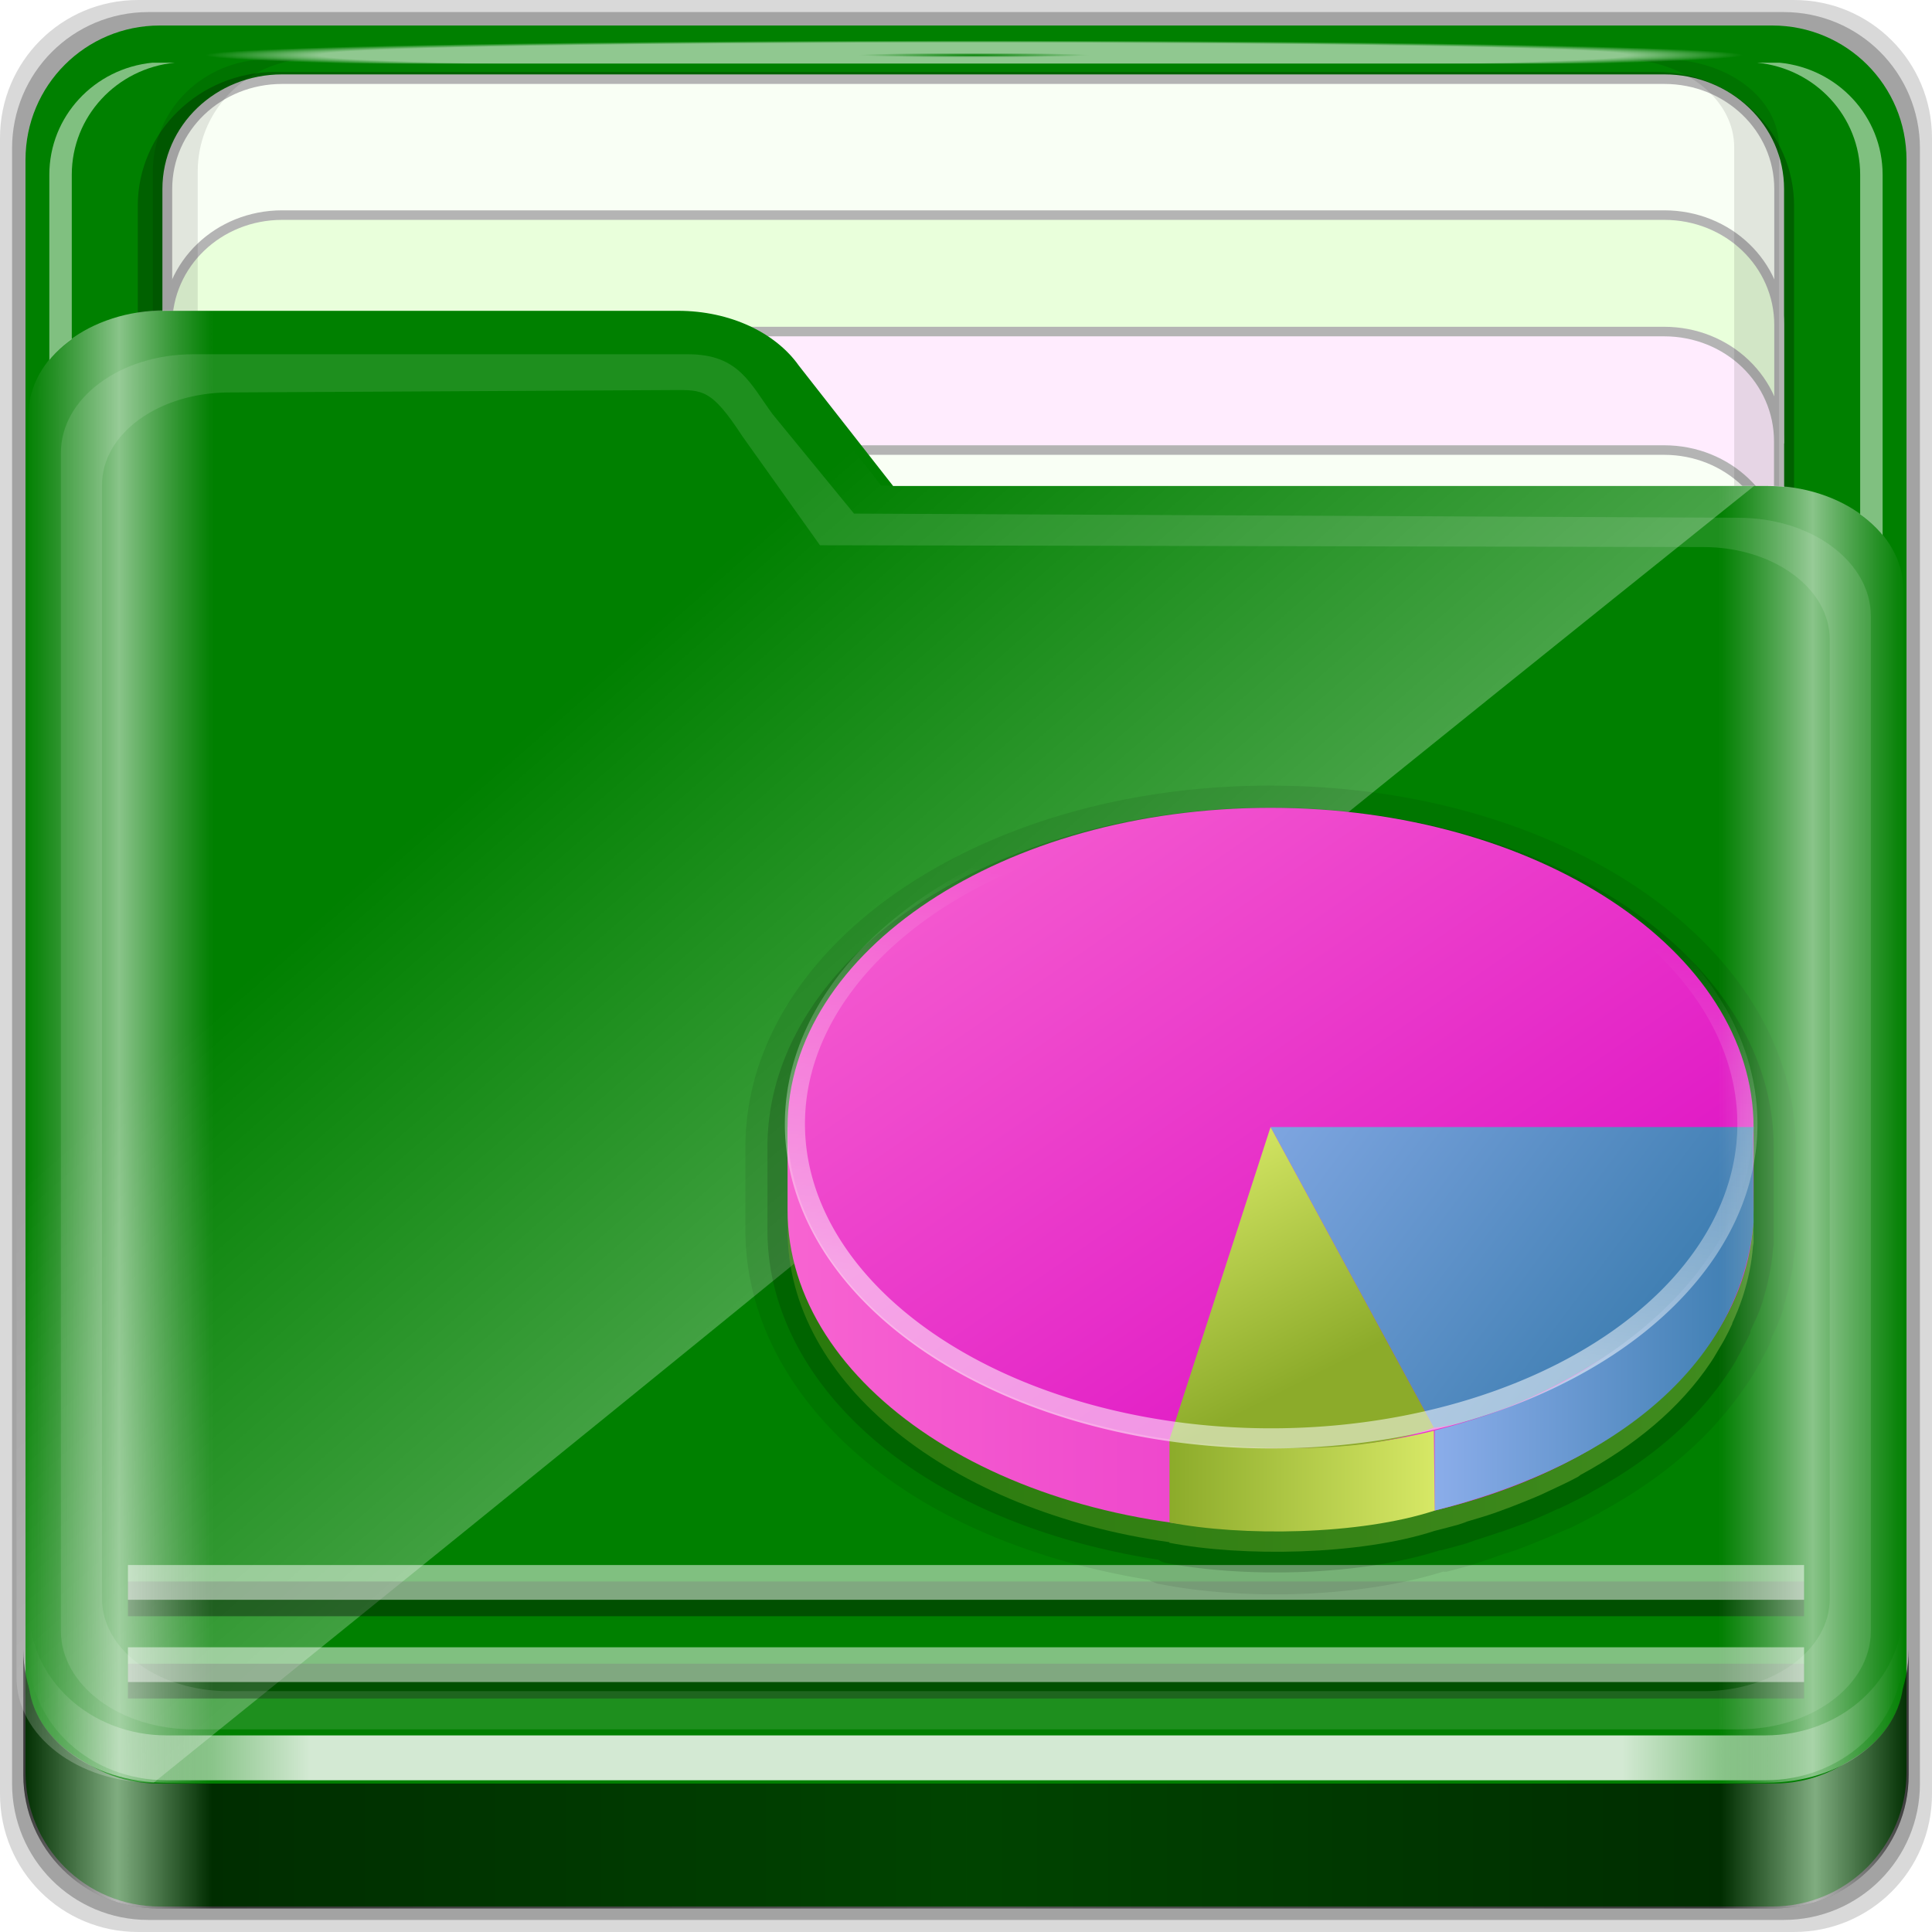 <?xml version="1.0" encoding="UTF-8" standalone="no"?>
<!-- Created with Inkscape (http://www.inkscape.org/) -->

<svg
   xmlns:dc="http://purl.org/dc/elements/1.1/"
   xmlns:cc="http://creativecommons.org/ns#"
   xmlns:rdf="http://www.w3.org/1999/02/22-rdf-syntax-ns#"
   xmlns:svg="http://www.w3.org/2000/svg"
   xmlns="http://www.w3.org/2000/svg"
   xmlns:xlink="http://www.w3.org/1999/xlink"
   xmlns:sodipodi="http://sodipodi.sourceforge.net/DTD/sodipodi-0.dtd"
   xmlns:inkscape="http://www.inkscape.org/namespaces/inkscape"
   width="96"
   height="96"
   viewBox="0 0 96 96"
   id="svg3506"
   version="1.1"
   inkscape:version="0.91 r13725"
   sodipodi:docname="baobab.svg">
  <title
     id="title4910">Folders-Lila-HD</title>
  <defs
     id="defs3508">
    <linearGradient
       id="linearGradient3832-2">
      <stop
         style="stop-color:#d8d8d8;stop-opacity:0;"
         offset="0"
         id="stop3834-7" />
      <stop
         id="stop3842-3"
         offset="0.05"
         style="stop-color:#ffffff;stop-opacity:1;" />
      <stop
         style="stop-color:#d8d8d8;stop-opacity:0;"
         offset="0.1"
         id="stop3846-7" />
      <stop
         id="stop3840-7"
         offset="0.5"
         style="stop-color:#d8d8d8;stop-opacity:0;" />
      <stop
         style="stop-color:#d8d8d8;stop-opacity:0;"
         offset="0.9"
         id="stop3844-4" />
      <stop
         id="stop3848-1"
         offset="0.95"
         style="stop-color:#ffffff;stop-opacity:1;" />
      <stop
         style="stop-color:#d8d8d8;stop-opacity:0;"
         offset="1"
         id="stop3836-3" />
    </linearGradient>
    <inkscape:path-effect
       is_visible="true"
       id="path-effect4110"
       effect="spiro" />
    <inkscape:path-effect
       effect="spiro"
       id="path-effect4115"
       is_visible="true" />
    <inkscape:path-effect
       effect="spiro"
       id="path-effect4123"
       is_visible="true" />
    <linearGradient
       y2="34.832"
       x2="22.635"
       y1="59.746"
       x1="44.726"
       gradientTransform="matrix(0.993,0,0,0.981,-0.545,962.265)"
       gradientUnits="userSpaceOnUse"
       id="linearGradient7781"
       xlink:href="#linearGradient4125"
       inkscape:collect="always" />
    <linearGradient
       inkscape:collect="always"
       id="linearGradient4125">
      <stop
         style="stop-color:#ffffff;stop-opacity:1;"
         offset="0"
         id="stop4127" />
      <stop
         style="stop-color:#ffffff;stop-opacity:0;"
         offset="1"
         id="stop4129" />
    </linearGradient>
    <linearGradient
       id="linearGradient3298">
      <stop
         style="stop-color:#000000;stop-opacity:1;"
         offset="0"
         id="stop3300" />
      <stop
         id="stop3302"
         offset="0.05"
         style="stop-color:#ffffff;stop-opacity:1;" />
      <stop
         style="stop-color:#000000;stop-opacity:1;"
         offset="0.1"
         id="stop3304" />
      <stop
         id="stop3306"
         offset="0.5"
         style="stop-color:#000000;stop-opacity:0.498;" />
      <stop
         style="stop-color:#000000;stop-opacity:1;"
         offset="0.9"
         id="stop3308" />
      <stop
         id="stop3310"
         offset="0.95"
         style="stop-color:#ffffff;stop-opacity:1;" />
      <stop
         style="stop-color:#000000;stop-opacity:1;"
         offset="1"
         id="stop3312" />
    </linearGradient>
    <linearGradient
       inkscape:collect="always"
       xlink:href="#linearGradient4188"
       id="linearGradient3891"
       gradientUnits="userSpaceOnUse"
       gradientTransform="matrix(1.115,0,0,1.115,-6.231,949.365)"
       x1="6.25"
       y1="80.625"
       x2="89.75"
       y2="80.625" />
    <linearGradient
       id="linearGradient4188">
      <stop
         style="stop-color:#ffffff;stop-opacity:0;"
         offset="0"
         id="stop4190" />
      <stop
         id="stop4198"
         offset="0.15"
         style="stop-color:#ffffff;stop-opacity:1;" />
      <stop
         id="stop4196"
         offset="0.85"
         style="stop-color:#ffffff;stop-opacity:1;" />
      <stop
         style="stop-color:#ffffff;stop-opacity:0;"
         offset="1"
         id="stop4192" />
    </linearGradient>
    <linearGradient
       gradientTransform="matrix(0.993,0,0,0.981,-0.663,961.333)"
       inkscape:collect="always"
       xlink:href="#linearGradient3298"
       id="linearGradient3893"
       gradientUnits="userSpaceOnUse"
       x1="1.121"
       y1="84.063"
       x2="95.496"
       y2="84.063" />
    <radialGradient
       inkscape:collect="always"
       xlink:href="#linearGradient4188"
       id="radialGradient4678"
       cx="48.393"
       cy="959.505"
       fx="48.393"
       fy="959.505"
       r="38.214"
       gradientTransform="matrix(1,0,0,0.019,0,940.87)"
       gradientUnits="userSpaceOnUse" />
    <filter
       inkscape:collect="always"
       style="color-interpolation-filters:sRGB"
       id="filter4819"
       x="-0.016"
       width="1.033"
       y="-0.02"
       height="1.04">
      <feGaussianBlur
         inkscape:collect="always"
         stdDeviation="0.603"
         id="feGaussianBlur4821" />
    </filter>
    <linearGradient
       y2="47.473"
       x2="89.924"
       y1="47.473"
       x1="6.076"
       gradientTransform="matrix(1.115,0,0,1.036,-5.522,2.796)"
       gradientUnits="userSpaceOnUse"
       id="linearGradient4763"
       xlink:href="#linearGradient3832-2"
       inkscape:collect="always" />
    <inkscape:path-effect
       is_visible="true"
       id="path-effect4110-8"
       effect="spiro" />
    <inkscape:path-effect
       effect="spiro"
       id="path-effect4115-3"
       is_visible="true" />
    <inkscape:path-effect
       effect="spiro"
       id="path-effect4123-7"
       is_visible="true" />
    <linearGradient
       inkscape:collect="always"
       xlink:href="#linearGradient6719-4"
       id="linearGradient3881"
       x1="34"
       y1="66.02"
       x2="82"
       y2="66.02"
       gradientUnits="userSpaceOnUse" />
    <linearGradient
       id="linearGradient6719-4">
      <stop
         id="stop6721-4"
         style="stop-color:#8cab2a;stop-opacity:1"
         offset="0" />
      <stop
         id="stop6723-4"
         style="stop-color:#d7e866;stop-opacity:1"
         offset="1" />
    </linearGradient>
    <linearGradient
       inkscape:collect="always"
       xlink:href="#linearGradient6699-3"
       id="linearGradient3890"
       x1="34"
       y1="67.035"
       x2="82"
       y2="67.035"
       gradientUnits="userSpaceOnUse" />
    <linearGradient
       id="linearGradient6699-3">
      <stop
         id="stop6701-7"
         style="stop-color:#f764d1;stop-opacity:1;"
         offset="0" />
      <stop
         id="stop6295"
         style="stop-color:#e11cc6;stop-opacity:1;"
         offset="1" />
    </linearGradient>
    <linearGradient
       x1="-26.434"
       y1="14.381"
       x2="-15.63"
       y2="30.013"
       id="linearGradient4154"
       xlink:href="#linearGradient6699-3"
       gradientUnits="userSpaceOnUse"
       gradientTransform="matrix(1.996,0,0,1.996,95.191,14.107)" />
    <linearGradient
       inkscape:collect="always"
       xlink:href="#linearGradient6711-3"
       id="linearGradient3873"
       x1="66.158"
       y1="72.645"
       x2="82"
       y2="72.645"
       gradientUnits="userSpaceOnUse" />
    <linearGradient
       id="linearGradient6711-3">
      <stop
         id="stop6713-9"
         style="stop-color:#8badea;stop-opacity:1"
         offset="0" />
      <stop
         id="stop6715-2"
         style="stop-color:#3b7caf;stop-opacity:1"
         offset="1" />
    </linearGradient>
    <linearGradient
       x1="-19.536"
       y1="21.995"
       x2="-8.76"
       y2="30.07"
       id="linearGradient4156"
       xlink:href="#linearGradient6711-3"
       gradientUnits="userSpaceOnUse"
       gradientTransform="matrix(1.996,0,0,1.996,95.191,14.107)" />
    <linearGradient
       inkscape:collect="always"
       xlink:href="#linearGradient6719-4"
       id="linearGradient3898"
       x1="52.976"
       y1="80.497"
       x2="66.158"
       y2="80.497"
       gradientUnits="userSpaceOnUse" />
    <linearGradient
       x1="-17.863"
       y1="30.828"
       x2="-20.822"
       y2="25.015"
       id="linearGradient4158"
       xlink:href="#linearGradient6719-4"
       gradientUnits="userSpaceOnUse"
       gradientTransform="matrix(1.996,0,0,1.996,95.191,14.107)" />
    <linearGradient
       inkscape:collect="always"
       xlink:href="#linearGradient4125"
       id="linearGradient11778"
       gradientUnits="userSpaceOnUse"
       x1="-20.75"
       y1="29"
       x2="-19.5"
       y2="18.75" />
  </defs>
  <sodipodi:namedview
     id="base"
     pagecolor="#ffffff"
     bordercolor="#666666"
     borderopacity="1.0"
     inkscape:pageopacity="0.00784314"
     inkscape:pageshadow="2"
     inkscape:zoom="5.6"
     inkscape:cx="-20.670099"
     inkscape:cy="39.169756"
     inkscape:document-units="px"
     inkscape:current-layer="layer1"
     showgrid="false"
     units="px"
     inkscape:showpageshadow="false"
     showguides="true"
     inkscape:guide-bbox="true"
     inkscape:snap-global="true"
     inkscape:snap-to-guides="false"
     inkscape:window-width="1280"
     inkscape:window-height="966"
     inkscape:window-x="0"
     inkscape:window-y="0"
     inkscape:window-maximized="1">
    <sodipodi:guide
       position="51.607,1.071"
       orientation="0,1"
       id="guide4528" />
    <sodipodi:guide
       position="37.628,7.702"
       orientation="0,1"
       id="guide4542" />
  </sodipodi:namedview>
  <g
     inkscape:groupmode="layer"
     id="layer2"
     inkscape:label="ultimo"
     style="display:inline">
    <path
       inkscape:connector-curvature="0"
       id="path3897"
       d="m 89.143,-2e-5 -82.286,0 C 3.058,-2e-5 5e-6,3.058 5e-6,6.857 l 0,82.286 c 0,3.799 3.058,6.857 6.857,6.857 l 82.286,0 c 3.799,0 6.857,-3.058 6.857,-6.857 l 0,-82.286 c 0,-3.799 -3.058,-6.857 -6.857,-6.857 z"
       style="display:inline;opacity:0.15;fill:#000000;fill-opacity:1;fill-rule:nonzero;stroke:none;enable-background:new" />
    <path
       style="display:inline;opacity:0.25;fill:#000000;fill-opacity:1;fill-rule:nonzero;stroke:none;enable-background:new"
       d="m 88.629,0.6 -81.257,0 C 3.62,0.6 0.6,3.62 0.6,7.371 l 0,81.257 C 0.6,92.38 3.62,95.4 7.371,95.4 l 81.257,0 C 92.38,95.4 95.4,92.38 95.4,88.629 l 0,-81.257 C 95.4,3.62 92.38,0.6 88.629,0.6 Z"
       id="path3895"
       inkscape:connector-curvature="0" />
  </g>
  <g
     inkscape:groupmode="layer"
     id="layer3"
     inkscape:label="colore-sotto"
     style="display:inline">
    <path
       inkscape:connector-curvature="0"
       id="rect2419-1"
       d="m 88.057,1.267 -80.114,0 c -3.699,0 -6.676,2.978 -6.676,6.676 l 0,80.114 c 0,3.699 2.978,6.676 6.676,6.676 l 80.114,0 c 3.699,0 6.676,-2.978 6.676,-6.676 l 0,-80.114 c 0,-3.699 -2.978,-6.676 -6.676,-6.676 z"
       style="display:inline;fill:#008000;fill-opacity:1;fill-rule:nonzero;stroke:none;stroke-width:0.334;stroke-miterlimit:4;stroke-dasharray:none;stroke-opacity:1;enable-background:new" />
  </g>
  <g
     inkscape:groupmode="layer"
     id="layer4"
     inkscape:label="interno">
    <g
       transform="translate(0.709,-955.42)"
       style="display:inline"
       id="g4577">
      <path
         style="display:inline;opacity:0.5;fill:#ffffff;fill-opacity:1;fill-rule:nonzero;stroke:none;enable-background:new"
         d="m 115.708,79.154 0,1 c 0.262,2.594 2.46,4.594 5.125,4.594 l 61.562,0 c 2.665,0 4.863,-2 5.125,-4.594 l 0,-1 c -0.262,2.594 -2.46,4.594 -5.125,4.594 l -61.562,0 c -2.665,0 -4.863,-2 -5.125,-4.594 z"
         id="path4815"
         inkscape:connector-curvature="0"
         transform="matrix(0,-1.086,1.115,0,-1.657,1162.182)" />
      <path
         inkscape:connector-curvature="0"
         id="path3896"
         d="m 115.708,8.643 0,-1 c 0.262,-2.594 2.46,-4.594 5.125,-4.594 l 61.562,0 c 2.665,0 4.863,2 5.125,4.594 l 0,1 c -0.262,-2.594 -2.46,-4.594 -5.125,-4.594 l -61.562,0 c -2.665,0 -4.863,2 -5.125,4.594 z"
         style="display:inline;opacity:0.5;fill:#ffffff;fill-opacity:1;fill-rule:nonzero;stroke:none;enable-background:new"
         transform="matrix(0,-1.086,1.115,0,-1.657,1162.182)" />
      <path
         sodipodi:nodetypes="sssssssss"
         inkscape:connector-curvature="0"
         id="path4849"
         d="m 243.29,55.018 c -3.379,0 -6.125,2.746 -6.125,6.125 l 0,61.562 c 0,3.379 2.746,6.125 6.125,6.125 l 61.562,0 c 3.379,0 6.125,-2.746 6.125,-6.125 l 0,-61.562 c 0,-3.379 -2.746,-6.125 -6.125,-6.125 z"
         style="color:#000000;font-style:normal;font-variant:normal;font-weight:normal;font-stretch:normal;font-size:medium;line-height:normal;font-family:Sans;-inkscape-font-specification:Sans;text-indent:0;text-align:start;text-decoration:none;text-decoration-line:none;letter-spacing:normal;word-spacing:normal;text-transform:none;direction:ltr;block-progression:tb;writing-mode:lr-tb;baseline-shift:baseline;text-anchor:start;display:inline;overflow:visible;visibility:visible;opacity:0.245;fill:#000000;fill-opacity:1;fill-rule:nonzero;stroke:none;stroke-width:2;marker:none;enable-background:accumulate"
         transform="matrix(0,-1.086,1.115,0,-55.208,1296.717)" />
      <path
         style="display:inline;fill:#f9fff5;fill-opacity:1;fill-rule:nonzero;stroke:#b4b4b4;stroke-width:0.437;stroke-miterlimit:4;stroke-dasharray:none;stroke-opacity:1;enable-background:new"
         d="m 214.62,85.156 c 0,-2.843 -2.242,-5.119 -5.026,-5.119 l -30.722,0 c 2.784,0 5.026,2.276 5.026,5.119 l 0,61.594 c 0,2.843 -2.242,5.119 -5.026,5.119 l 30.722,0 c 2.784,0 5.026,-2.276 5.026,-5.119 l 0,-61.594 z"
         id="path4046"
         inkscape:connector-curvature="0"
         transform="matrix(0,-1.086,1.115,0,-81.637,1192.431)" />
      <path
         inkscape:connector-curvature="0"
         id="path3899"
         d="m 208.4,85.156 c 0,-2.843 -2.242,-5.119 -5.026,-5.119 l -5.422,0 c 2.784,0 5.026,2.276 5.026,5.119 l 0,61.594 c 0,2.843 -2.242,5.119 -5.026,5.119 l 5.422,0 c 2.784,0 5.026,-2.276 5.026,-5.119 l 0,-61.594 z"
         style="display:inline;fill:#e9ffdb;fill-opacity:1;fill-rule:nonzero;stroke:#b4b4b4;stroke-width:0.437;stroke-miterlimit:4;stroke-dasharray:none;stroke-opacity:1;enable-background:new"
         transform="matrix(0,-1.086,1.115,0,-81.637,1192.431)" />
      <path
         style="display:inline;fill:#ffecfe;fill-opacity:1;fill-rule:nonzero;stroke:#b4b4b4;stroke-width:0.437;stroke-miterlimit:4;stroke-dasharray:none;stroke-opacity:1;enable-background:new"
         d="m 203.072,85.165 c 0,-2.842 -2.242,-5.117 -5.026,-5.117 l -5.422,0 c 2.784,0 5.026,2.275 5.026,5.117 l 0,61.576 c 0,2.842 -2.242,5.117 -5.026,5.117 l 5.422,0 c 2.784,0 5.026,-2.275 5.026,-5.117 l 0,-61.576 z"
         id="path3086"
         inkscape:connector-curvature="0"
         transform="matrix(0,-1.086,1.115,0,-81.637,1192.431)" />
      <path
         style="display:inline;opacity:0.1;fill:#000000;fill-opacity:1;fill-rule:nonzero;stroke:none;enable-background:new"
         d="m 127.618,73.032 0,1.469 c 0,2.843 1.789,5.125 4.017,5.125 l 48.254,0 c 2.228,0 4.017,-2.282 4.017,-5.125 l 0,-1.469 c -0.205,2.594 -1.928,4.594 -4.017,4.594 l -48.254,0 c -2.089,0 -3.812,-2 -4.017,-4.594 z"
         id="path4810"
         inkscape:connector-curvature="0"
         transform="matrix(0,-1.086,1.115,0,-1.091,1158.091)" />
      <path
         inkscape:connector-curvature="0"
         id="path3898"
         d="m 112.094,13.748 0,-1.469 c 0,-2.843 2.282,-5.125 5.125,-5.125 l 61.562,0 c 2.843,0 5.125,2.282 5.125,5.125 l 0,1.469 c -0.262,-2.594 -2.46,-4.594 -5.125,-4.594 l -61.562,0 c -2.665,0 -4.863,2 -5.125,4.594 z"
         style="display:inline;opacity:0.1;fill:#000000;fill-opacity:1;fill-rule:nonzero;stroke:none;enable-background:new"
         transform="matrix(0,-1.086,1.115,0,-1.091,1158.091)" />
      <path
         style="display:inline;opacity:0.3;fill:#000000;fill-opacity:1;fill-rule:nonzero;stroke:none;enable-background:new"
         d="m 0.45,1037.38 0,6.238 c 0,3.678 2.994,6.633 6.7,6.633 l 80.281,0 c 3.706,0 6.7,-2.955 6.7,-6.633 l 0,-6.238 c 0,3.678 -2.994,6.664 -6.7,6.664 l -80.281,0 c -3.706,0 -6.7,-2.986 -6.7,-6.664 z"
         id="path3871"
         inkscape:connector-curvature="0" />
      <path
         inkscape:connector-curvature="0"
         id="path3876"
         d="m 0.45,1037.38 0,6.238 c 0,3.678 2.994,6.633 6.7,6.633 l 80.281,0 c 3.706,0 6.7,-2.955 6.7,-6.633 l 0,-6.238 c 0,3.678 -2.994,6.664 -6.7,6.664 l -80.281,0 c -3.706,0 -6.7,-2.986 -6.7,-6.664 z"
         style="display:inline;opacity:0.5;fill:url(#linearGradient3893);fill-opacity:1;fill-rule:nonzero;stroke:none;enable-background:new" />
    </g>
  </g>
  <g
     inkscape:groupmode="layer"
     id="layer5"
     inkscape:label="colore-sopra">
    <path
       style="display:inline;fill:#008000;fill-opacity:1;fill-rule:nonzero;stroke:none;stroke-width:0.305;stroke-miterlimit:4;stroke-dasharray:none;stroke-opacity:1;enable-background:new"
       d="m 1.411,83.333 c 0,2.893 3.041,5.222 6.818,5.222 l 79.542,0 c 3.777,0 6.818,-2.329 6.818,-5.222 l 0,-53.963 c 0,-2.893 -3.041,-5.222 -6.818,-5.222 l -43.393,0 -4.687,-5.984 c -1.152,-1.628 -3.404,-2.72 -6.001,-2.72 l -25.461,0 c -3.777,0 -6.818,2.329 -6.818,5.222 z"
       id="path4187"
       inkscape:connector-curvature="0"
       sodipodi:nodetypes="ssssssccssss" />
  </g>
  <g
     inkscape:label="ombreggiature "
     inkscape:groupmode="layer"
     id="layer1"
     transform="translate(0,-956.362)"
     style="display:inline">
    <path
       style="display:inline;opacity:0.299;fill:url(#linearGradient7781);fill-opacity:1;fill-rule:nonzero;stroke:none;enable-background:new"
       d="m 0.82,1039.716 c 0,2.895 3.041,5.226 6.818,5.226 49.601,-40.026 39.172,-32.106 79.542,-64.449 l -43.393,0 -4.687,-5.988 c -1.152,-1.629 -3.404,-2.722 -6.001,-2.722 l -25.461,0 c -3.777,0 -6.818,2.331 -6.818,5.226 z"
       id="path3355"
       inkscape:connector-curvature="0"
       sodipodi:nodetypes="sccccssss" />
    <g
       id="g3696"
       transform="translate(137.138,34.962)">
      <g
         id="g4518"
         transform="translate(4.01e-6,0.982)">
        <g
           id="g4560"
           transform="translate(-136.429,-34.643)">
          <g
             id="g4553">
            <path
               inkscape:connector-curvature="0"
               id="path4045"
               d="m 0.738,1035.019 0,2.23 c 0,3.49 3.056,6.272 6.83,6.272 l 79.447,0 c 3.774,0 6.83,-2.782 6.83,-6.272 l 0,-2.23 c 0,3.49 -3.056,6.272 -6.83,6.272 l -79.447,0 c -3.774,0 -6.83,-2.782 -6.83,-6.272 z"
               style="display:inline;opacity:0.828;fill:url(#linearGradient3891);fill-opacity:1;fill-rule:nonzero;stroke:none;enable-background:new" />
            <path
               style="display:inline;opacity:0.375;fill:none;stroke:#000000;stroke-width:1.727px;stroke-linecap:butt;stroke-linejoin:miter;stroke-opacity:1;enable-background:new"
               d="m 5.648,1038.594 83.286,0 0,0 0,0"
               id="path4114"
               inkscape:connector-curvature="0" />
            <path
               inkscape:connector-curvature="0"
               id="path4110"
               d="m 5.648,1037.777 83.286,0 0,0 0,0"
               style="display:inline;opacity:0.5;fill:none;stroke:#ffffff;stroke-width:1.727px;stroke-linecap:butt;stroke-linejoin:miter;stroke-opacity:1;enable-background:new" />
            <path
               inkscape:connector-curvature="0"
               id="path4116"
               d="m 5.648,1034.507 83.286,0 0,0 0,0"
               style="display:inline;opacity:0.375;fill:none;stroke:#000000;stroke-width:1.727px;stroke-linecap:butt;stroke-linejoin:miter;stroke-opacity:1;enable-background:new" />
            <path
               style="display:inline;opacity:0.5;fill:none;stroke:#ffffff;stroke-width:1.727px;stroke-linecap:butt;stroke-linejoin:miter;stroke-opacity:1;enable-background:new"
               d="m 5.648,1033.69 83.286,0 0,0 0,0"
               id="path4112"
               inkscape:connector-curvature="0" />
          </g>
          <path
             inkscape:connector-curvature="0"
             style="display:inline;opacity:0.341;fill:#ffffff;fill-opacity:1;fill-rule:nonzero;stroke:none;filter:url(#filter4819);enable-background:new"
             d="M 10.438,12 C 6.87,12 4,14.307 4,17.156 l 0,61.688 C 4,81.693 6.87,84 10.438,84 l 75.125,0 C 89.13,84 92,81.693 92,78.844 l 0,-53.125 C 92,22.87 89.13,20.562 85.562,20.562 l -43,-0.219 L 38.594,15.125 C 37.506,13.522 36.952,12 34.5,12 L 10.438,12 Z M 33.75,13.875 c 1.449,-0.007 1.876,-0.068 3.375,2.406 L 40.906,22 83.844,22.094 C 87.249,22.094 90,24.247 90,26.938 l 0,50.219 C 90,79.847 87.249,82 83.844,82 l -71.688,0 C 8.751,82 6,79.847 6,77.156 L 6,18.844 C 6,16.153 8.751,14.018 12.156,14 L 33.75,13.875 Z"
             id="path4118"
             transform="matrix(1.022,0,0,0.949,-1.771,961.276)" />
        </g>
      </g>
    </g>
    <rect
       style="opacity:0.565;fill:url(#radialGradient4678);fill-opacity:1;stroke:none;stroke-width:2;stroke-linecap:round;stroke-linejoin:round;stroke-miterlimit:4;stroke-dasharray:none;stroke-dashoffset:0;stroke-opacity:1"
       id="rect4670"
       width="76.429"
       height="1.429"
       x="10.179"
       y="958.091" />
  </g>
  <g
     inkscape:groupmode="layer"
     id="layer7"
     inkscape:label="simboli">
    <g
       transform="translate(5.134,-6.902)"
       style="fill:#000000;fill-opacity:1;stroke:#030303;stroke-width:1;stroke-miterlimit:4;stroke-dasharray:none;stroke-opacity:1;enable-background:new"
       id="g4891">
      <path
         d="m 64,50.938 c -7.001,0 -13.373,1.856 -18.125,5 -4.756,3.147 -7.969,7.731 -7.969,12.969 l 0,4.125 c 0,4.556 2.436,8.631 6.188,11.656 3.584,2.89 8.459,4.839 13.875,5.719 0.046,0.025 0.095,0.063 0.094,0.062 -0.002,-0.001 0.159,0.063 0.156,0.062 -0.002,-9.22e-4 0.159,0.063 0.156,0.062 -0.002,-7.25e-4 0.19,0.032 0.188,0.031 3.927,0.768 9.698,0.72 14,-0.625 0.037,-0.012 0.088,0.012 0.125,0 0.034,-0.006 0.023,0.01 0.062,0 0.384,-0.097 0.759,-0.199 1.156,-0.312 0.012,-0.003 0.02,0.003 0.031,0 0.102,-0.029 0.188,-0.071 0.25,-0.094 0.035,-0.013 0.077,-0.025 0.094,-0.031 0.029,-0.008 0.068,-0.023 0.094,-0.031 0.052,-0.016 0.092,-0.019 0.188,-0.062 0.337,-0.103 0.661,-0.228 1,-0.344 a 1.094,1.094 0 0 0 0.094,-0.031 C 75.688,89.083 75.718,89.073 75.75,89.062 a 1.094,1.094 0 0 0 0.031,0 c 0.161,-0.056 0.296,-0.097 0.375,-0.125 0.373,-0.134 0.73,-0.278 1.125,-0.438 0.342,-0.137 0.662,-0.272 0.969,-0.406 0.163,-0.073 0.313,-0.128 0.438,-0.188 0.018,-0.009 0.045,-0.023 0.062,-0.031 0.004,-0.001 0.031,4.4e-5 0.031,0 0.495,-0.228 0.98,-0.489 1.469,-0.75 a 1.094,1.094 0 0 0 0.031,0 c 0.05,-0.027 0.085,-0.07 0.125,-0.094 0.018,-0.01 0.046,-0.021 0.062,-0.031 2.838,-1.549 5.353,-3.583 7.125,-6.219 l 0.031,0 c 0.004,-0.006 -0.004,-0.025 0,-0.031 0.216,-0.317 0.381,-0.582 0.5,-0.781 a 1.094,1.094 0 0 0 0,-0.031 c 0.007,-0.012 0.052,-0.046 0.062,-0.062 a 1.094,1.094 0 0 0 0.031,-0.094 c 0.045,-0.075 0.092,-0.133 0.156,-0.25 0.009,-0.016 -0.008,-0.015 0,-0.031 0.161,-0.293 0.323,-0.591 0.469,-0.906 a 1.094,1.094 0 0 0 0,-0.062 1.094,1.094 0 0 0 0.031,-0.062 c 0.004,-0.007 -0.004,-0.024 0,-0.031 0.003,-0.007 -0.003,-0.024 0,-0.031 A 1.094,1.094 0 0 0 88.906,78.375 c 0.003,-0.012 -0.003,-0.018 0,-0.031 0.002,-0.008 -0.002,-0.022 0,-0.031 0.005,-0.011 0.026,-0.02 0.031,-0.031 0.168,-0.356 0.343,-0.742 0.5,-1.219 -0.003,0.008 0.031,-0.089 0.062,-0.188 0.009,-0.028 -0.006,-0.034 0,-0.062 0.004,-0.014 -0.004,-0.017 0,-0.031 0.254,-0.832 0.448,-1.713 0.531,-2.625 0.01,-0.037 0.025,-0.062 0.031,-0.094 0.016,-0.197 0.012,-0.214 0,-0.062 0.007,-0.048 0.026,-0.106 0.031,-0.156 a 1.094,1.094 0 0 0 0,-0.031 c -9.2e-5,0.002 -3.9e-5,-0.099 0,-0.156 l 0,-0.062 0,-0.562 0,-4.125 c 0,-5.237 -3.213,-9.822 -7.969,-12.969 -4.752,-3.144 -11.124,-5 -18.125,-5 z m 24.75,26.5 c 0.02,0.028 0.031,0.063 0.031,0.062 C 88.766,77.476 88.768,77.465 88.75,77.438 Z"
         transform="translate(-6,-5)"
         id="path4134"
         style="display:inline;opacity:0.08;fill:#000000;fill-rule:nonzero;stroke:none"
         inkscape:connector-curvature="0" />
      <path
         d="m 64,52.031 c -6.807,0 -12.992,1.809 -17.531,4.812 C 41.929,59.847 39,64.114 39,68.906 l 0,4.125 c 0,4.168 2.221,7.942 5.781,10.812 3.466,2.795 8.262,4.734 13.656,5.562 0.013,0.002 0.018,0.029 0.031,0.031 a 1.005,1.005 0 0 0 0.312,0.125 c 3.761,0.736 9.59,0.682 13.625,-0.625 0.019,-0.005 0.043,0.005 0.062,0 0.381,-0.096 0.758,-0.198 1.156,-0.312 0.184,-0.051 0.267,-0.09 0.281,-0.094 0.229,-0.068 0.276,-0.099 0.156,-0.062 0.439,-0.13 0.883,-0.278 1.344,-0.438 a 1.005,1.005 0 0 0 0.031,0 c 0.139,-0.048 0.243,-0.089 0.344,-0.125 0.378,-0.136 0.73,-0.259 1.094,-0.406 0.306,-0.123 0.62,-0.267 0.938,-0.406 0.168,-0.075 0.327,-0.152 0.469,-0.219 0.008,-0.004 0.023,0.004 0.031,0 0.47,-0.217 0.965,-0.466 1.438,-0.719 0.249,-0.136 0.233,-0.148 0.125,-0.094 0.008,-0.004 0.024,0.004 0.031,0 2.755,-1.498 5.157,-3.429 6.812,-5.906 0.2,-0.291 0.339,-0.533 0.469,-0.75 a 1.005,1.005 0 0 0 0,-0.031 c 0.056,-0.096 0.134,-0.219 0.219,-0.375 0.005,-0.01 -0.005,-0.021 0,-0.031 0.159,-0.288 0.311,-0.571 0.438,-0.844 a 1.005,1.005 0 0 0 0,-0.031 c 0.009,-0.021 -0.008,-0.011 0,-0.031 0.01,-0.022 -0.008,-0.011 0,-0.031 0.195,-0.425 0.411,-0.852 0.562,-1.312 0.01,-0.032 0.038,-0.11 0.062,-0.188 0.004,-0.012 -0.004,-0.018 0,-0.031 0.247,-0.805 0.428,-1.666 0.5,-2.531 0.002,-0.021 -0.002,-0.042 0,-0.062 C 88.974,73.896 88.987,73.885 89,73.75 a 1.005,1.005 0 0 0 0,-0.094 l 0,-0.625 0,-4.125 C 89,64.115 86.07,59.847 81.531,56.844 76.992,53.841 70.807,52.031 64,52.031 Z"
         transform="translate(-6,-5)"
         id="path4136"
         style="display:inline;opacity:0.15;fill:#000000;fill-rule:nonzero;stroke:none"
         inkscape:connector-curvature="0" />
      <path
         d="m 58,48.031 c -13.254,0 -24,7.113 -24,15.875 l 0,4.125 c 0,7.621 8.129,13.972 18.969,15.5 l 0,0.031 c 3.563,0.697 9.437,0.636 13.188,-0.594 0.401,-0.101 0.791,-0.199 1.188,-0.312 0.097,-0.027 0.185,-0.066 0.281,-0.094 0.053,-0.016 0.103,-0.046 0.156,-0.062 0.443,-0.131 0.884,-0.258 1.312,-0.406 0.117,-0.04 0.228,-0.083 0.344,-0.125 0.365,-0.131 0.709,-0.263 1.062,-0.406 0.305,-0.122 0.608,-0.244 0.906,-0.375 0.159,-0.071 0.313,-0.146 0.469,-0.219 0.472,-0.218 0.955,-0.446 1.406,-0.688 0.047,-0.025 0.079,-0.068 0.125,-0.094 2.66,-1.443 4.924,-3.282 6.469,-5.594 0.161,-0.235 0.293,-0.478 0.438,-0.719 0.073,-0.125 0.15,-0.247 0.219,-0.375 0.146,-0.264 0.281,-0.543 0.406,-0.812 0.004,-0.009 -0.004,-0.023 0,-0.031 0.188,-0.408 0.361,-0.828 0.5,-1.25 0.02,-0.062 0.043,-0.125 0.062,-0.188 0.24,-0.774 0.407,-1.564 0.469,-2.375 0.007,-0.064 0.025,-0.123 0.031,-0.188 l 0,-0.625 0,-4.125 c 0,-8.762 -10.745,-15.875 -24,-15.875 z"
         inkscape:connector-curvature="0"
         id="path4138"
         style="display:inline;opacity:0.3;fill:url(#linearGradient3881);fill-opacity:1;fill-rule:nonzero;stroke:none" />
      <path
         d="M 81.174,62.905 C 78.423,56.147 69.094,51.171 58.001,51.171 c -11.094,0 -20.422,4.976 -23.173,11.734 l -0.828,0 0,4.131 c 0,8.761 10.747,15.862 24.001,15.862 C 71.256,82.898 82,75.797 82,67.036 l 0,-4.131 -0.826,0 0,0 z"
         inkscape:connector-curvature="0"
         id="path4140"
         style="display:inline;fill:url(#linearGradient3890);fill-opacity:1;fill-rule:nonzero;stroke:none" />
      <path
         d="M 82,62.905 C 82,71.667 71.256,78.768 58.001,78.768 44.745,78.768 34,71.667 34,62.905 34,54.143 44.747,47.042 58.001,47.042 71.256,47.042 82,54.143 82,62.905 l 0,0 z"
         inkscape:connector-curvature="0"
         id="path4142"
         style="display:inline;fill:url(#linearGradient4154);fill-opacity:1;fill-rule:nonzero;stroke:none" />
      <path
         d="m 82,67.654 -0.031,-4.323 c -2.602,8.981 -8.454,12.786 -15.812,14.649 l 0,3.98 c 7.963,-2.003 15.09,-6.563 15.842,-14.306 l 0,0 z"
         inkscape:connector-curvature="0"
         id="path4144"
         style="display:inline;fill:url(#linearGradient3873);fill-opacity:1;fill-rule:nonzero;stroke:none" />
      <path
         d="M 82,62.905 C 81.45,73.041 68.914,77.663 66.113,77.84 l -8.113,-14.935 23.999,0 10e-4,0 z"
         inkscape:connector-curvature="0"
         id="path4146"
         style="display:inline;fill:url(#linearGradient4156);fill-opacity:1;fill-rule:nonzero;stroke:none" />
      <path
         d="m 52.977,82.551 0,-4.129 c 4.517,0.588 8.661,0.692 13.136,-0.427 l 0.045,3.966 c -3.75,1.23 -9.618,1.288 -13.181,0.591 l 0,-0.001 z"
         inkscape:connector-curvature="0"
         id="path4148"
         style="display:inline;fill:url(#linearGradient3898);fill-opacity:1;fill-rule:nonzero;stroke:none" />
      <path
         d="m 57.999,62.907 8.113,14.933 c -4.968,1.894 -13.136,0.581 -13.136,0.581 l 5.023,-15.515 z"
         inkscape:connector-curvature="0"
         id="path4150"
         style="display:inline;fill:url(#linearGradient4158);fill-opacity:1;fill-rule:nonzero;stroke:none" />
      <path
         d="m -6.875,24.375 a 11.75,7.75 0 1 1 -23.5,0 11.75,7.75 0 1 1 23.5,0 z"
         transform="matrix(2.014,0,0,2.016,95.54,13.61)"
         id="path4152"
         style="color:#000000;display:block;overflow:visible;visibility:visible;opacity:0.529;fill:none;stroke:url(#linearGradient11778);stroke-width:0.496;stroke-linecap:butt;stroke-linejoin:miter;stroke-miterlimit:4;stroke-dasharray:none;stroke-dashoffset:0;stroke-opacity:1;marker:none"
         inkscape:connector-curvature="0" />
    </g>
  </g>
  <g
     inkscape:groupmode="layer"
     id="layer6"
     inkscape:label="luce-sopra"
     style="display:inline">
    <path
       sodipodi:nodetypes="ssssssccssss"
       inkscape:connector-curvature="0"
       id="path3262"
       d="m 1.411,83.354 c 0,2.895 3.041,5.226 6.818,5.226 l 79.542,0 c 3.777,0 6.818,-2.331 6.818,-5.226 l 0,-53.998 c 0,-2.895 -3.041,-5.226 -6.818,-5.226 l -43.393,0 -4.687,-5.988 c -1.152,-1.629 -3.404,-2.722 -6.001,-2.722 l -25.461,0 c -3.777,0 -6.818,2.331 -6.818,5.226 z"
       style="display:inline;opacity:0.538;fill:url(#linearGradient4763);fill-opacity:1;fill-rule:nonzero;stroke:none;enable-background:new" />
  </g>
</svg>
